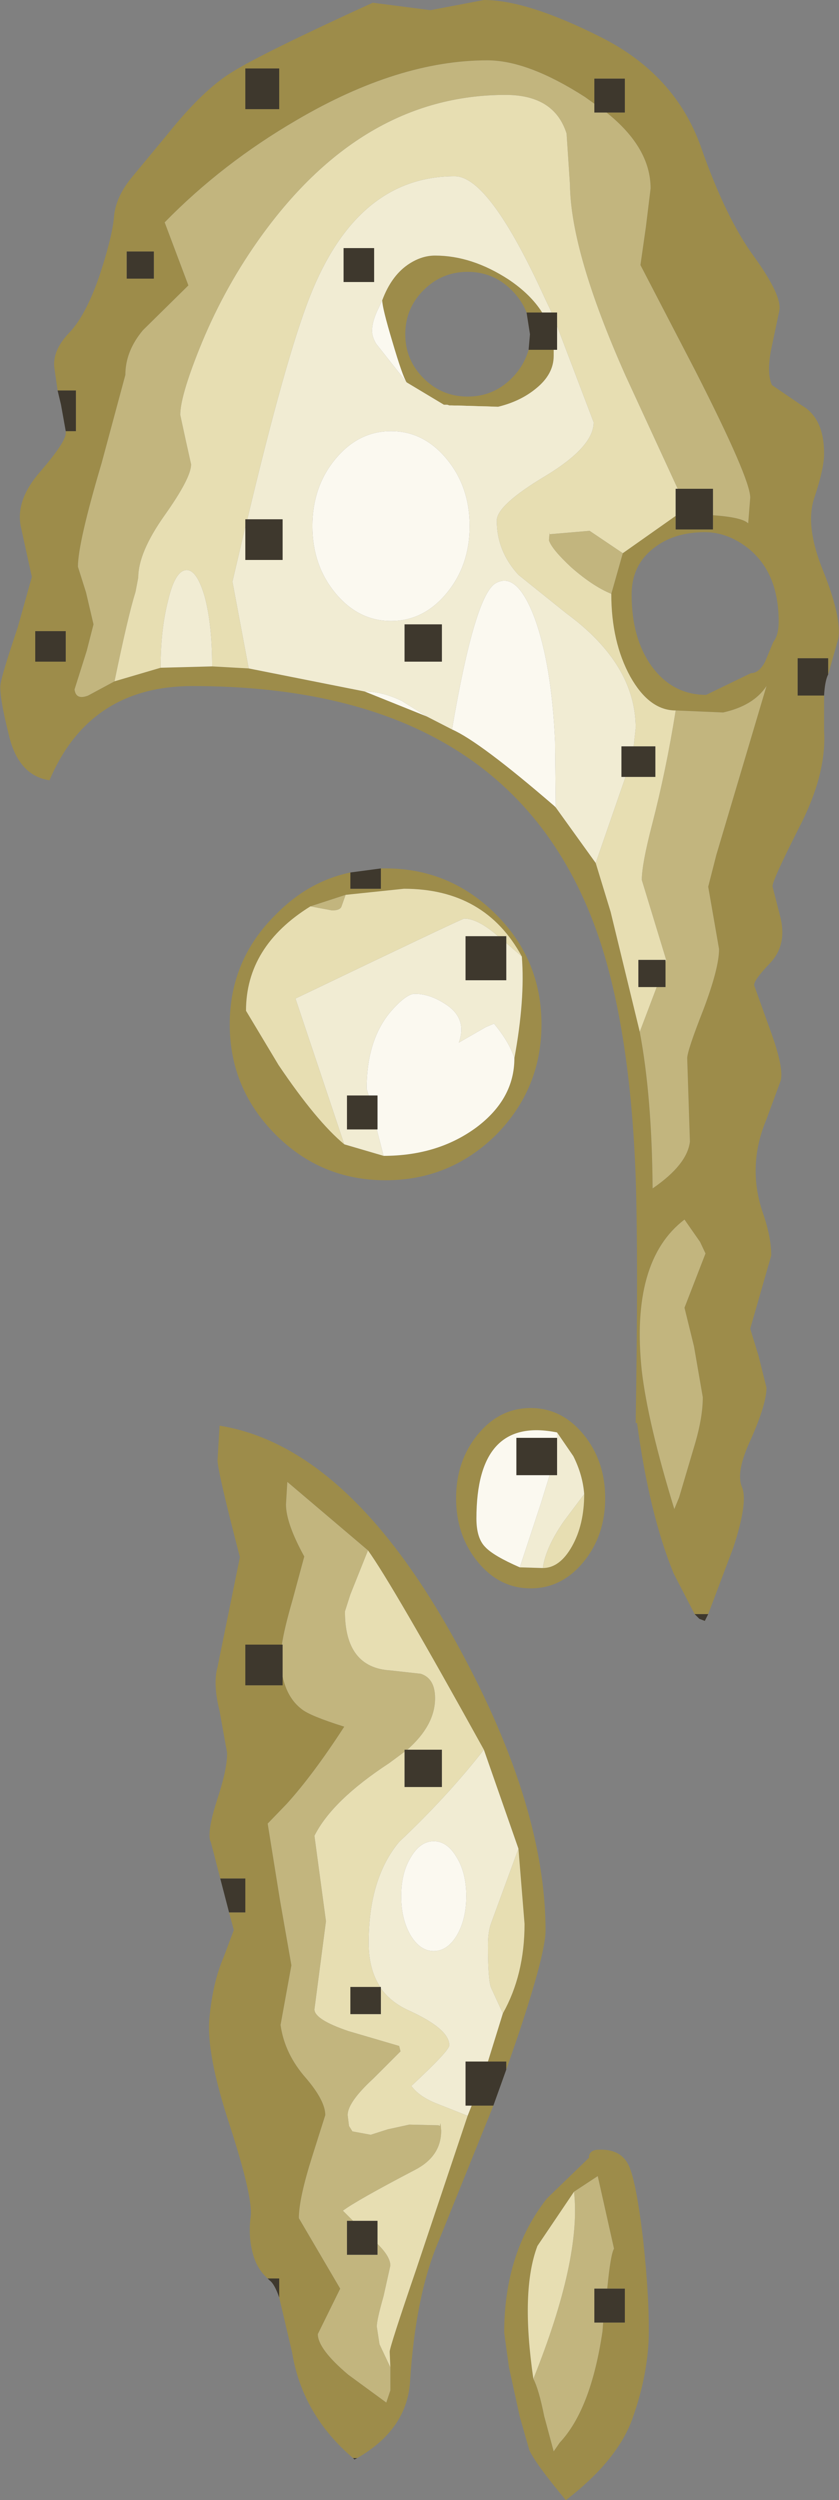 <?xml version="1.0" encoding="UTF-8" standalone="no"?>
<svg xmlns:ffdec="https://www.free-decompiler.com/flash" xmlns:xlink="http://www.w3.org/1999/xlink" ffdec:objectType="shape" height="184.4px" width="61.9px" xmlns="http://www.w3.org/2000/svg">
  <rect width="100%" height="100%" fill="#808080" stroke="none"/>
  <g transform="matrix(1.0, 0.0, 0.0, 1.0, -1.15, -1.5)">
    <path d="M45.0 9.15 L44.3 8.65 Q40.1 5.95 37.1 5.95 30.55 5.95 23.05 10.35 17.55 13.55 13.3 17.9 L15.05 22.55 11.7 25.85 Q10.4 27.4 10.4 29.15 L8.65 35.65 Q6.9 41.55 6.9 43.3 L7.5 45.2 8.05 47.55 7.55 49.5 6.65 52.35 Q6.75 53.15 7.65 52.8 L9.6 51.75 13.0 50.75 16.8 50.65 19.5 50.8 28.05 52.5 32.65 54.35 34.5 55.3 Q36.55 56.2 42.05 60.95 L42.15 61.05 45.1 65.15 46.2 68.75 48.35 77.6 Q49.25 82.35 49.3 89.15 51.85 87.4 52.05 85.7 L51.85 79.55 Q51.85 79.0 53.05 75.95 54.2 72.9 54.2 71.5 L53.8 69.2 53.4 66.9 54.0 64.55 57.7 52.1 Q56.75 53.55 54.5 54.05 L51.0 53.9 Q49.05 53.9 47.65 51.4 46.25 48.85 46.25 45.3 L47.1 42.3 51.0 39.55 51.0 40.55 53.75 40.55 53.75 39.5 Q55.9 39.65 56.35 40.1 L56.5 38.2 Q56.5 36.8 52.45 28.85 L48.4 21.05 48.8 18.25 49.15 15.4 Q49.15 12.4 45.9 9.8 L47.25 9.8 47.25 7.3 45.0 7.3 45.0 9.15 M5.4 30.3 L5.15 28.55 Q5.05 27.3 6.25 26.05 7.45 24.8 8.45 21.95 9.4 19.1 9.55 17.6 9.65 16.05 10.9 14.55 L13.55 11.35 Q16.15 8.1 18.3 6.8 20.55 5.4 28.65 1.7 L32.9 2.25 34.75 1.9 36.85 1.5 Q40.05 1.5 45.5 4.25 50.95 7.0 52.85 12.3 54.7 17.6 56.8 20.45 58.85 23.3 58.65 24.4 L58.05 27.25 Q57.7 29.0 58.1 29.9 L60.3 31.4 Q61.95 32.35 61.95 34.95 61.95 36.05 61.25 38.15 60.5 40.25 61.9 43.65 63.25 47.05 63.0 48.6 L62.25 51.25 62.25 50.05 60.0 50.05 60.0 52.8 61.95 52.8 61.95 55.4 Q62.15 58.6 60.1 62.55 58.05 66.6 58.15 66.9 L58.75 69.25 Q59.2 71.25 57.95 72.55 56.7 73.85 56.8 74.2 L57.95 77.4 Q59.0 80.25 58.75 81.2 L57.7 84.05 Q56.9 85.95 56.9 87.85 56.9 89.5 57.5 91.15 58.05 92.8 58.05 94.1 L56.5 99.5 57.1 101.45 57.7 103.85 Q57.7 105.05 56.55 107.65 55.4 110.1 55.9 111.2 56.35 112.3 55.25 115.65 L53.4 120.55 52.4 120.55 50.85 117.55 Q49.05 113.15 48.15 106.45 L48.05 106.45 Q48.25 94.5 48.05 88.3 47.65 77.55 45.35 70.7 39.05 52.1 15.35 52.1 7.75 52.1 4.8 59.05 2.5 58.7 1.8 55.7 1.05 52.7 1.2 51.9 1.35 51.05 2.45 47.8 L3.5 44.05 2.7 40.4 Q2.25 38.4 4.15 36.25 6.0 34.1 6.0 33.45 L6.0 33.3 6.75 33.3 6.75 30.3 5.4 30.3 M42.0 27.3 L42.0 27.75 Q42.0 29.1 40.7 30.15 39.55 31.1 37.9 31.5 L35.15 31.45 34.3 31.4 34.15 31.35 34.05 31.35 33.9 31.35 31.15 29.7 Q30.85 29.25 30.1 26.7 29.35 24.2 29.35 23.65 30.0 21.9 31.2 21.05 32.2 20.35 33.25 20.35 35.95 20.35 38.65 22.1 40.3 23.2 41.15 24.55 L40.0 24.55 Q39.65 23.65 38.9 22.9 37.55 21.55 35.65 21.55 33.75 21.55 32.4 22.9 31.05 24.25 31.05 26.15 31.05 28.05 32.4 29.4 33.75 30.75 35.65 30.75 37.55 30.75 38.9 29.4 39.8 28.5 40.15 27.3 L42.0 27.3 M47.75 45.35 Q47.75 48.55 49.2 50.6 50.75 52.75 53.25 52.75 L56.55 51.15 Q57.15 51.15 57.6 50.3 L58.2 48.85 Q58.6 48.35 58.6 47.35 58.6 43.7 56.3 41.9 54.8 40.75 53.15 40.75 50.85 40.75 49.35 41.95 47.75 43.2 47.75 45.35 M21.75 9.55 L21.75 6.55 19.25 6.55 19.25 9.55 21.75 9.55 M12.5 20.05 L10.5 20.05 10.5 22.05 12.5 22.05 12.5 20.05 M6.0 48.05 L3.75 48.05 3.75 50.3 6.0 50.3 6.0 48.05 M29.25 65.55 L29.6 65.55 Q34.35 65.55 37.75 68.95 41.1 72.3 41.1 77.05 41.1 81.8 37.75 85.2 34.35 88.55 29.6 88.55 24.85 88.55 21.5 85.2 18.1 81.8 18.1 77.05 18.1 72.3 21.5 68.95 23.9 66.5 27.0 65.85 L27.0 67.05 29.25 67.05 29.25 65.55 M26.65 67.5 L24.05 68.35 Q19.3 71.3 19.3 76.05 L21.7 80.05 Q24.5 84.2 26.55 85.9 L29.45 86.75 Q33.45 86.75 36.3 84.65 39.1 82.55 39.1 79.55 39.9 75.2 39.65 72.05 36.95 67.05 30.95 67.05 L26.65 67.5 M51.65 97.95 L53.2 93.95 52.8 93.1 51.65 91.45 Q47.65 94.5 48.5 102.6 48.95 106.45 50.9 112.8 L51.25 111.95 52.45 107.9 Q53.0 106.0 53.0 104.55 L52.35 100.8 51.65 97.95 M39.5 117.1 L41.2 117.15 Q42.45 117.15 43.35 115.55 44.25 113.95 44.25 111.7 44.15 110.3 43.45 108.9 L42.25 107.15 Q36.3 105.95 36.3 113.5 36.3 114.95 36.95 115.6 37.55 116.25 39.5 117.1 M45.8 112.0 Q45.8 114.75 44.2 116.7 42.6 118.65 40.3 118.65 38.0 118.65 36.4 116.7 34.8 114.75 34.8 112.0 34.8 109.25 36.4 107.3 38.0 105.35 40.3 105.35 42.6 105.35 44.2 107.3 45.8 109.25 45.8 112.0 M21.95 122.8 L19.25 122.8 19.25 125.8 22.0 125.8 22.0 125.15 Q22.35 126.75 23.4 127.55 24.0 128.05 26.55 128.85 24.25 132.4 22.3 134.55 L20.9 136.0 21.8 141.6 22.65 146.45 21.85 150.85 Q22.15 153.0 23.75 154.8 25.15 156.45 25.15 157.5 L24.2 160.5 Q23.2 163.65 23.2 165.1 L26.25 170.3 24.6 173.65 Q24.6 174.75 26.85 176.65 L29.65 178.7 29.95 177.8 29.95 176.1 29.9 174.95 Q29.9 174.6 31.85 168.9 L35.65 157.55 35.95 156.8 37.55 156.8 33.55 166.7 Q31.8 170.75 31.4 177.2 31.15 180.7 27.5 182.8 L27.2 182.8 Q23.45 179.6 22.7 175.0 L21.75 170.95 21.75 169.55 20.9 169.55 Q20.1 168.85 19.8 167.7 19.45 166.4 19.65 164.95 19.8 163.5 18.1 158.25 16.35 152.95 16.6 150.35 16.85 147.7 17.65 145.85 L18.4 143.85 18.05 142.55 19.25 142.55 19.25 140.05 17.4 140.05 16.95 138.3 16.7 137.35 16.65 137.25 Q16.45 136.45 17.2 134.15 17.95 131.85 17.9 130.75 L17.35 127.7 Q16.85 125.7 17.2 124.45 L18.85 116.35 Q17.2 110.0 17.2 109.2 L17.35 106.65 Q26.65 108.15 34.45 122.0 41.4 134.35 41.4 143.9 41.4 145.55 39.4 151.55 L38.5 154.15 38.5 153.55 37.15 153.55 38.25 150.0 Q39.85 147.15 39.85 143.4 L39.4 137.85 36.85 130.55 Q30.1 118.35 28.3 115.85 L22.35 110.8 22.25 112.45 Q22.25 113.85 23.6 116.3 L22.75 119.45 Q22.1 121.7 21.95 122.8 M39.5 179.75 L38.7 176.1 38.35 173.55 Q38.35 167.65 41.5 163.65 L44.6 160.65 Q44.6 160.05 45.35 160.05 46.85 160.0 47.45 161.05 48.05 162.05 48.6 166.7 49.1 171.35 49.0 174.2 48.85 177.05 47.75 180.05 46.6 183.05 42.9 185.9 40.65 183.2 40.2 182.2 L39.5 179.75 M45.95 170.3 Q46.2 167.75 46.45 167.35 L45.25 162.0 43.5 163.15 40.8 167.15 Q39.55 170.45 40.5 176.95 40.9 177.7 41.3 179.7 L42.0 182.3 42.45 181.65 Q44.75 179.2 45.6 173.45 L45.65 172.8 47.25 172.8 47.25 170.3 45.95 170.3" fill="#9d8c4a" fill-rule="evenodd" stroke="none"/>
    <path d="M9.6 51.75 L7.65 52.8 Q6.75 53.15 6.65 52.35 L7.55 49.5 8.05 47.55 7.5 45.2 6.9 43.3 Q6.9 41.55 8.65 35.65 L10.4 29.15 Q10.4 27.4 11.7 25.85 L15.05 22.55 13.3 17.9 Q17.55 13.55 23.05 10.35 30.55 5.95 37.1 5.95 40.1 5.95 44.3 8.65 L45.0 9.15 45.0 9.8 45.9 9.8 Q49.15 12.4 49.15 15.4 L48.8 18.25 48.4 21.05 52.45 28.85 Q56.5 36.8 56.5 38.2 L56.35 40.1 Q55.9 39.65 53.75 39.5 L53.75 37.55 51.15 37.55 47.3 29.2 Q43.25 20.1 43.2 15.1 L42.95 11.35 Q42.05 8.5 38.45 8.5 27.75 8.5 20.15 19.3 17.55 23.0 15.85 27.25 14.45 30.75 14.45 32.1 L14.85 33.95 15.25 35.75 Q15.25 36.75 13.3 39.5 11.35 42.25 11.35 44.1 L11.15 45.15 Q10.6 46.9 9.6 51.75 M47.1 42.3 L46.25 45.3 Q44.9 44.75 43.3 43.35 41.85 42.0 41.65 41.35 L41.7 40.75 41.7 40.9 44.65 40.65 47.1 42.3 M51.0 53.9 L54.5 54.05 Q56.75 53.55 57.7 52.1 L54.0 64.55 53.4 66.9 53.8 69.2 54.2 71.5 Q54.2 72.9 53.05 75.95 51.85 79.0 51.85 79.55 L52.05 85.7 Q51.85 87.4 49.3 89.15 49.25 82.35 48.35 77.6 L49.6 74.3 50.25 74.3 50.25 72.45 50.3 72.3 48.5 66.4 Q48.5 65.25 49.25 62.35 50.3 58.3 51.0 53.9 M26.65 67.5 L26.35 68.35 Q26.25 68.65 25.65 68.65 L24.05 68.35 26.65 67.5 M51.65 97.95 L52.35 100.8 53.0 104.55 Q53.0 106.0 52.45 107.9 L51.25 111.95 50.9 112.8 Q48.95 106.45 48.5 102.6 47.65 94.5 51.65 91.45 L52.8 93.1 53.2 93.95 51.65 97.95 M22.0 125.15 L22.0 122.8 21.95 122.8 Q22.1 121.7 22.75 119.45 L23.6 116.3 Q22.25 113.85 22.25 112.45 L22.35 110.8 28.3 115.85 27.0 119.1 26.6 120.35 Q26.6 124.5 29.95 124.7 L32.2 124.95 Q33.25 125.3 33.25 126.75 33.25 128.75 31.2 130.55 L31.0 130.55 31.0 130.7 29.85 131.55 Q25.65 134.3 24.35 136.9 L25.2 143.2 24.35 149.7 Q24.35 150.45 26.85 151.3 L30.6 152.4 30.7 152.8 28.7 154.8 Q26.8 156.55 26.8 157.5 L26.9 158.3 27.15 158.7 28.5 158.95 29.75 158.55 31.35 158.2 33.5 158.25 33.6 158.3 33.65 158.1 33.7 158.65 Q33.7 160.55 31.75 161.55 27.45 163.8 26.45 164.55 L27.2 165.3 26.75 165.3 26.75 167.8 29.0 167.8 29.0 167.0 29.05 167.05 Q29.95 167.95 29.95 168.6 L29.45 170.85 Q28.95 172.6 28.95 173.1 L29.15 174.4 29.95 176.1 29.95 177.8 29.65 178.7 26.85 176.65 Q24.6 174.75 24.6 173.65 L26.25 170.3 23.2 165.1 Q23.2 163.65 24.2 160.5 L25.15 157.5 Q25.15 156.45 23.75 154.8 22.15 153.0 21.85 150.85 L22.65 146.45 21.8 141.6 20.9 136.0 22.3 134.55 Q24.25 132.4 26.55 128.85 24.0 128.05 23.4 127.55 22.35 126.75 22.0 125.15 M43.5 163.15 L45.25 162.0 46.45 167.35 Q46.2 167.75 45.95 170.3 L45.0 170.3 45.0 172.8 45.65 172.8 45.6 173.45 Q44.75 179.2 42.45 181.65 L42.0 182.3 41.3 179.7 Q40.9 177.7 40.5 176.95 44.05 168.1 43.5 163.15" fill="#c2b57e" fill-rule="evenodd" stroke="none"/>
    <path d="M51.0 39.55 L47.1 42.3 44.65 40.65 41.7 40.9 41.7 40.75 41.65 41.35 Q41.85 42.0 43.3 43.35 44.9 44.75 46.25 45.3 46.25 48.85 47.65 51.4 49.05 53.9 51.0 53.9 50.3 58.3 49.25 62.35 48.5 65.25 48.5 66.4 L50.3 72.3 50.25 72.45 50.25 72.3 48.25 72.3 48.25 74.3 49.6 74.3 48.35 77.6 46.2 68.75 45.1 65.15 47.3 58.8 49.5 58.8 49.5 56.55 47.9 56.55 48.05 55.2 Q48.05 50.5 42.95 46.75 L39.4 43.9 Q37.8 42.15 37.8 39.9 37.8 38.75 41.4 36.6 44.95 34.45 44.95 32.65 L42.25 25.55 42.25 24.55 41.85 24.55 41.35 23.5 Q37.25 14.5 34.7 14.5 27.5 14.5 24.0 23.4 22.2 28.0 19.4 39.8 L19.25 39.8 19.25 40.35 18.3 44.4 19.5 50.8 16.8 50.65 Q16.8 47.55 16.25 45.5 15.65 43.45 14.85 43.55 14.05 43.65 13.55 45.8 13.0 47.95 13.0 50.75 L9.6 51.75 Q10.6 46.9 11.15 45.15 L11.35 44.1 Q11.35 42.25 13.3 39.5 15.25 36.75 15.25 35.75 L14.85 33.95 14.45 32.1 Q14.45 30.75 15.85 27.25 17.55 23.0 20.15 19.3 27.75 8.5 38.45 8.5 42.05 8.5 42.95 11.35 L43.2 15.1 Q43.25 20.1 47.3 29.2 L51.15 37.55 51.0 37.55 51.0 39.55 M24.05 68.35 L25.65 68.65 Q26.25 68.65 26.35 68.35 L26.65 67.5 30.95 67.05 Q36.95 67.05 39.65 72.05 L38.5 71.05 38.5 70.55 37.9 70.55 37.6 70.3 Q36.3 69.25 35.4 69.25 35.25 69.25 22.95 75.15 L26.55 85.9 Q24.5 84.2 21.7 80.05 L19.3 76.05 Q19.3 71.3 24.05 68.35 M41.2 117.15 Q41.4 115.65 42.75 113.7 L44.25 111.7 Q44.25 113.95 43.35 115.55 42.45 117.15 41.2 117.15 M29.95 176.1 L29.15 174.4 28.95 173.1 Q28.95 172.6 29.45 170.85 L29.95 168.6 Q29.95 167.95 29.05 167.05 L29.0 167.0 29.0 165.3 27.2 165.3 26.45 164.55 Q27.45 163.8 31.75 161.55 33.7 160.55 33.7 158.65 L33.65 158.1 33.6 158.3 33.5 158.25 31.35 158.2 29.75 158.55 28.5 158.95 27.15 158.7 26.9 158.3 26.8 157.5 Q26.8 156.55 28.7 154.8 L30.7 152.8 30.6 152.4 26.85 151.3 Q24.35 150.45 24.35 149.7 L25.2 143.2 24.35 136.9 Q25.65 134.3 29.85 131.55 L31.0 130.7 31.0 133.3 33.75 133.3 33.75 130.55 31.2 130.55 Q33.25 128.75 33.25 126.75 33.25 125.3 32.2 124.95 L29.95 124.7 Q26.6 124.5 26.6 120.35 L27.0 119.1 28.3 115.85 Q30.1 118.35 36.85 130.55 34.2 133.95 30.6 137.35 28.35 140.05 28.35 144.8 28.35 146.75 29.2 148.05 L27.0 148.05 27.0 150.05 29.25 150.05 29.25 148.15 Q30.0 149.2 31.35 149.8 34.3 151.15 34.3 152.35 34.3 152.75 31.5 155.35 32.05 156.1 33.25 156.6 L35.65 157.55 31.85 168.9 Q29.9 174.6 29.9 174.95 L29.95 176.1 M38.25 150.0 L37.4 148.15 Q37.15 147.65 37.15 144.95 37.15 143.95 37.4 143.3 L39.4 137.85 39.85 143.4 Q39.85 147.15 38.25 150.0 M40.5 176.95 Q39.55 170.45 40.8 167.15 L43.5 163.15 Q44.05 168.1 40.5 176.95" fill="#e7deb2" fill-rule="evenodd" stroke="none"/>
    <path d="M45.1 65.15 L42.15 61.05 42.1 56.2 Q41.85 50.55 40.6 47.1 39.3 43.65 37.75 44.5 36.2 45.3 34.5 55.3 L32.65 54.35 30.8 53.2 Q29.35 52.5 28.05 52.5 L19.5 50.8 18.3 44.4 19.25 40.35 19.25 42.8 22.0 42.8 22.0 39.8 19.4 39.8 Q22.2 28.0 24.0 23.4 27.5 14.5 34.7 14.5 37.25 14.5 41.35 23.5 L41.85 24.55 41.15 24.55 Q40.3 23.2 38.65 22.1 35.95 20.35 33.25 20.35 32.2 20.35 31.2 21.05 30.0 21.9 29.35 23.65 L28.95 24.5 Q28.6 25.3 28.6 25.9 28.6 26.35 28.9 26.85 L31.15 29.7 33.9 31.35 34.05 31.35 34.15 31.35 34.3 31.4 37.9 31.5 Q39.55 31.1 40.7 30.15 42.0 29.1 42.0 27.75 L42.0 27.3 42.25 27.3 42.25 25.55 44.95 32.65 Q44.95 34.45 41.4 36.6 37.8 38.75 37.8 39.9 37.8 42.15 39.4 43.9 L42.95 46.75 Q48.05 50.5 48.05 55.2 L47.9 56.55 47.0 56.55 47.0 58.8 47.3 58.8 45.1 65.15 M16.8 50.65 L13.0 50.75 Q13.0 47.95 13.55 45.8 14.05 43.65 14.85 43.55 15.65 43.45 16.25 45.5 16.8 47.55 16.8 50.65 M28.75 22.3 L28.75 19.8 26.5 19.8 26.5 22.3 28.75 22.3 M30.0 33.3 Q27.6 33.3 25.9 35.35 24.2 37.4 24.2 40.3 24.2 43.2 25.9 45.25 27.6 47.3 30.0 47.3 32.4 47.3 34.1 45.25 35.8 43.2 35.8 40.3 35.8 37.4 34.1 35.35 32.4 33.3 30.0 33.3 M33.75 47.55 L31.0 47.55 31.0 50.3 33.75 50.3 33.75 47.55 M26.55 85.9 L22.95 75.15 Q35.25 69.25 35.4 69.25 36.3 69.25 37.6 70.3 L37.9 70.55 35.5 70.55 35.5 73.8 38.5 73.8 38.5 71.05 39.65 72.05 Q39.9 75.2 39.1 79.55 38.75 78.4 37.6 77.0 L37.0 77.25 35.0 78.4 Q35.65 76.6 34.0 75.55 32.85 74.8 31.75 74.8 31.1 74.8 29.9 76.2 28.2 78.3 28.2 81.8 L28.35 82.3 26.75 82.3 26.75 84.8 28.95 84.8 29.45 86.75 26.55 85.9 M41.7 110.3 L42.25 110.3 42.25 107.55 42.25 107.15 43.45 108.9 Q44.15 110.3 44.25 111.7 L42.75 113.7 Q41.4 115.65 41.2 117.15 L39.5 117.1 41.05 112.4 41.7 110.3 M29.2 148.05 Q28.35 146.75 28.35 144.8 28.35 140.05 30.6 137.35 34.2 133.95 36.85 130.55 L39.4 137.85 37.4 143.3 Q37.15 143.95 37.15 144.95 37.15 147.65 37.4 148.15 L38.25 150.0 37.15 153.55 35.5 153.55 35.5 156.8 35.95 156.8 35.65 157.55 33.25 156.6 Q32.05 156.1 31.5 155.35 34.3 152.75 34.3 152.35 34.3 151.15 31.35 149.8 30.0 149.2 29.25 148.15 L29.25 148.05 29.2 148.05 M31.45 138.5 Q30.75 139.65 30.75 141.35 30.75 143.05 31.45 144.25 32.15 145.4 33.15 145.4 34.15 145.4 34.85 144.25 35.55 143.05 35.55 141.35 35.55 139.65 34.85 138.5 34.15 137.3 33.15 137.3 32.15 137.3 31.45 138.5" fill="#f1ecd3" fill-rule="evenodd" stroke="none"/>
    <path d="M42.15 61.05 L42.05 60.95 Q36.55 56.2 34.5 55.3 36.2 45.3 37.75 44.5 39.3 43.65 40.6 47.1 41.85 50.55 42.1 56.2 L42.15 61.05 M32.65 54.35 L28.05 52.5 Q29.35 52.5 30.8 53.2 L32.65 54.35 M37.9 31.5 L34.3 31.4 35.15 31.45 37.9 31.5 M31.15 29.7 L28.9 26.85 Q28.6 26.35 28.6 25.9 28.6 25.3 28.95 24.5 L29.35 23.65 Q29.35 24.2 30.1 26.7 30.85 29.25 31.15 29.7 M30.0 33.3 Q32.4 33.3 34.1 35.35 35.8 37.4 35.8 40.3 35.8 43.2 34.1 45.25 32.4 47.3 30.0 47.3 27.6 47.3 25.9 45.25 24.2 43.2 24.2 40.3 24.2 37.4 25.9 35.35 27.6 33.3 30.0 33.3 M39.1 79.55 Q39.1 82.55 36.3 84.65 33.45 86.75 29.45 86.75 L28.95 84.8 29.0 84.8 29.0 82.3 28.35 82.3 28.2 81.8 Q28.2 78.3 29.9 76.2 31.1 74.8 31.75 74.8 32.85 74.8 34.0 75.55 35.65 76.6 35.0 78.4 L37.0 77.25 37.6 77.0 Q38.75 78.4 39.1 79.55 M42.25 107.55 L39.25 107.55 39.25 110.3 41.7 110.3 41.05 112.4 39.5 117.1 Q37.55 116.25 36.95 115.6 36.3 114.95 36.3 113.5 36.3 105.95 42.25 107.15 L42.25 107.55 M31.45 138.5 Q32.15 137.3 33.15 137.3 34.15 137.3 34.85 138.5 35.55 139.65 35.55 141.35 35.55 143.05 34.85 144.25 34.15 145.4 33.15 145.4 32.15 145.4 31.45 144.25 30.75 143.05 30.75 141.35 30.75 139.65 31.45 138.5" fill="#fbf9f0" fill-rule="evenodd" stroke="none"/>
    <path d="M45.0 9.15 L45.0 7.3 47.25 7.3 47.25 9.8 45.9 9.8 45.0 9.8 45.0 9.15 M53.75 39.5 L53.75 40.55 51.0 40.55 51.0 39.55 51.0 37.55 51.15 37.55 53.75 37.55 53.75 39.5 M19.4 39.8 L22.0 39.8 22.0 42.8 19.25 42.8 19.25 40.35 19.25 39.8 19.4 39.8 M41.15 24.55 L41.85 24.55 42.25 24.55 42.25 25.55 42.25 27.3 42.0 27.3 40.15 27.3 40.25 26.15 40.0 24.55 41.15 24.55 M47.9 56.55 L49.5 56.55 49.5 58.8 47.3 58.8 47.0 58.8 47.0 56.55 47.9 56.55 M5.4 30.3 L6.75 30.3 6.75 33.3 6.0 33.3 5.65 31.35 5.4 30.3 M52.4 120.55 L53.4 120.55 53.15 121.05 52.75 120.9 52.4 120.55 M61.95 52.8 L60.0 52.8 60.0 50.05 62.25 50.05 62.25 51.25 62.2 51.35 Q62.0 51.85 61.95 52.8 M21.75 9.55 L19.25 9.55 19.25 6.55 21.75 6.55 21.75 9.55 M28.75 22.3 L26.5 22.3 26.5 19.8 28.75 19.8 28.75 22.3 M12.5 20.05 L12.5 22.05 10.5 22.05 10.5 20.05 12.5 20.05 M6.0 48.05 L6.0 50.3 3.75 50.3 3.75 48.05 6.0 48.05 M33.75 47.55 L33.75 50.3 31.0 50.3 31.0 47.55 33.75 47.55 M27.0 65.85 L29.25 65.55 29.25 67.05 27.0 67.05 27.0 65.85 M37.9 70.55 L38.5 70.55 38.5 71.05 38.5 73.8 35.5 73.8 35.5 70.55 37.9 70.55 M28.35 82.3 L29.0 82.3 29.0 84.8 28.95 84.8 26.75 84.8 26.75 82.3 28.35 82.3 M49.6 74.3 L48.25 74.3 48.25 72.3 50.25 72.3 50.25 72.45 50.25 74.3 49.6 74.3 M42.25 107.55 L42.25 110.3 41.7 110.3 39.25 110.3 39.25 107.55 42.25 107.55 M21.95 122.8 L22.0 122.8 22.0 125.15 22.0 125.8 19.25 125.8 19.25 122.8 21.95 122.8 M29.0 167.0 L29.0 167.8 26.75 167.8 26.75 165.3 27.2 165.3 29.0 165.3 29.0 167.0 M31.0 130.7 L31.0 130.55 31.2 130.55 33.75 130.55 33.75 133.3 31.0 133.3 31.0 130.7 M38.5 154.15 L37.55 156.8 35.95 156.8 35.5 156.8 35.5 153.55 37.15 153.55 38.5 153.55 38.5 154.15 M27.5 182.8 L27.3 182.9 27.2 182.8 27.5 182.8 M21.75 170.95 Q21.4 169.95 21.05 169.7 L20.9 169.55 21.75 169.55 21.75 170.95 M18.05 142.55 L17.4 140.05 19.25 140.05 19.25 142.55 18.05 142.55 M29.2 148.05 L29.25 148.05 29.25 148.15 29.25 150.05 27.0 150.05 27.0 148.05 29.2 148.05 M45.95 170.3 L47.25 170.3 47.25 172.8 45.65 172.8 45.0 172.8 45.0 170.3 45.95 170.3" fill="#3e382d" fill-rule="evenodd" stroke="none"/>
  </g>
</svg>
